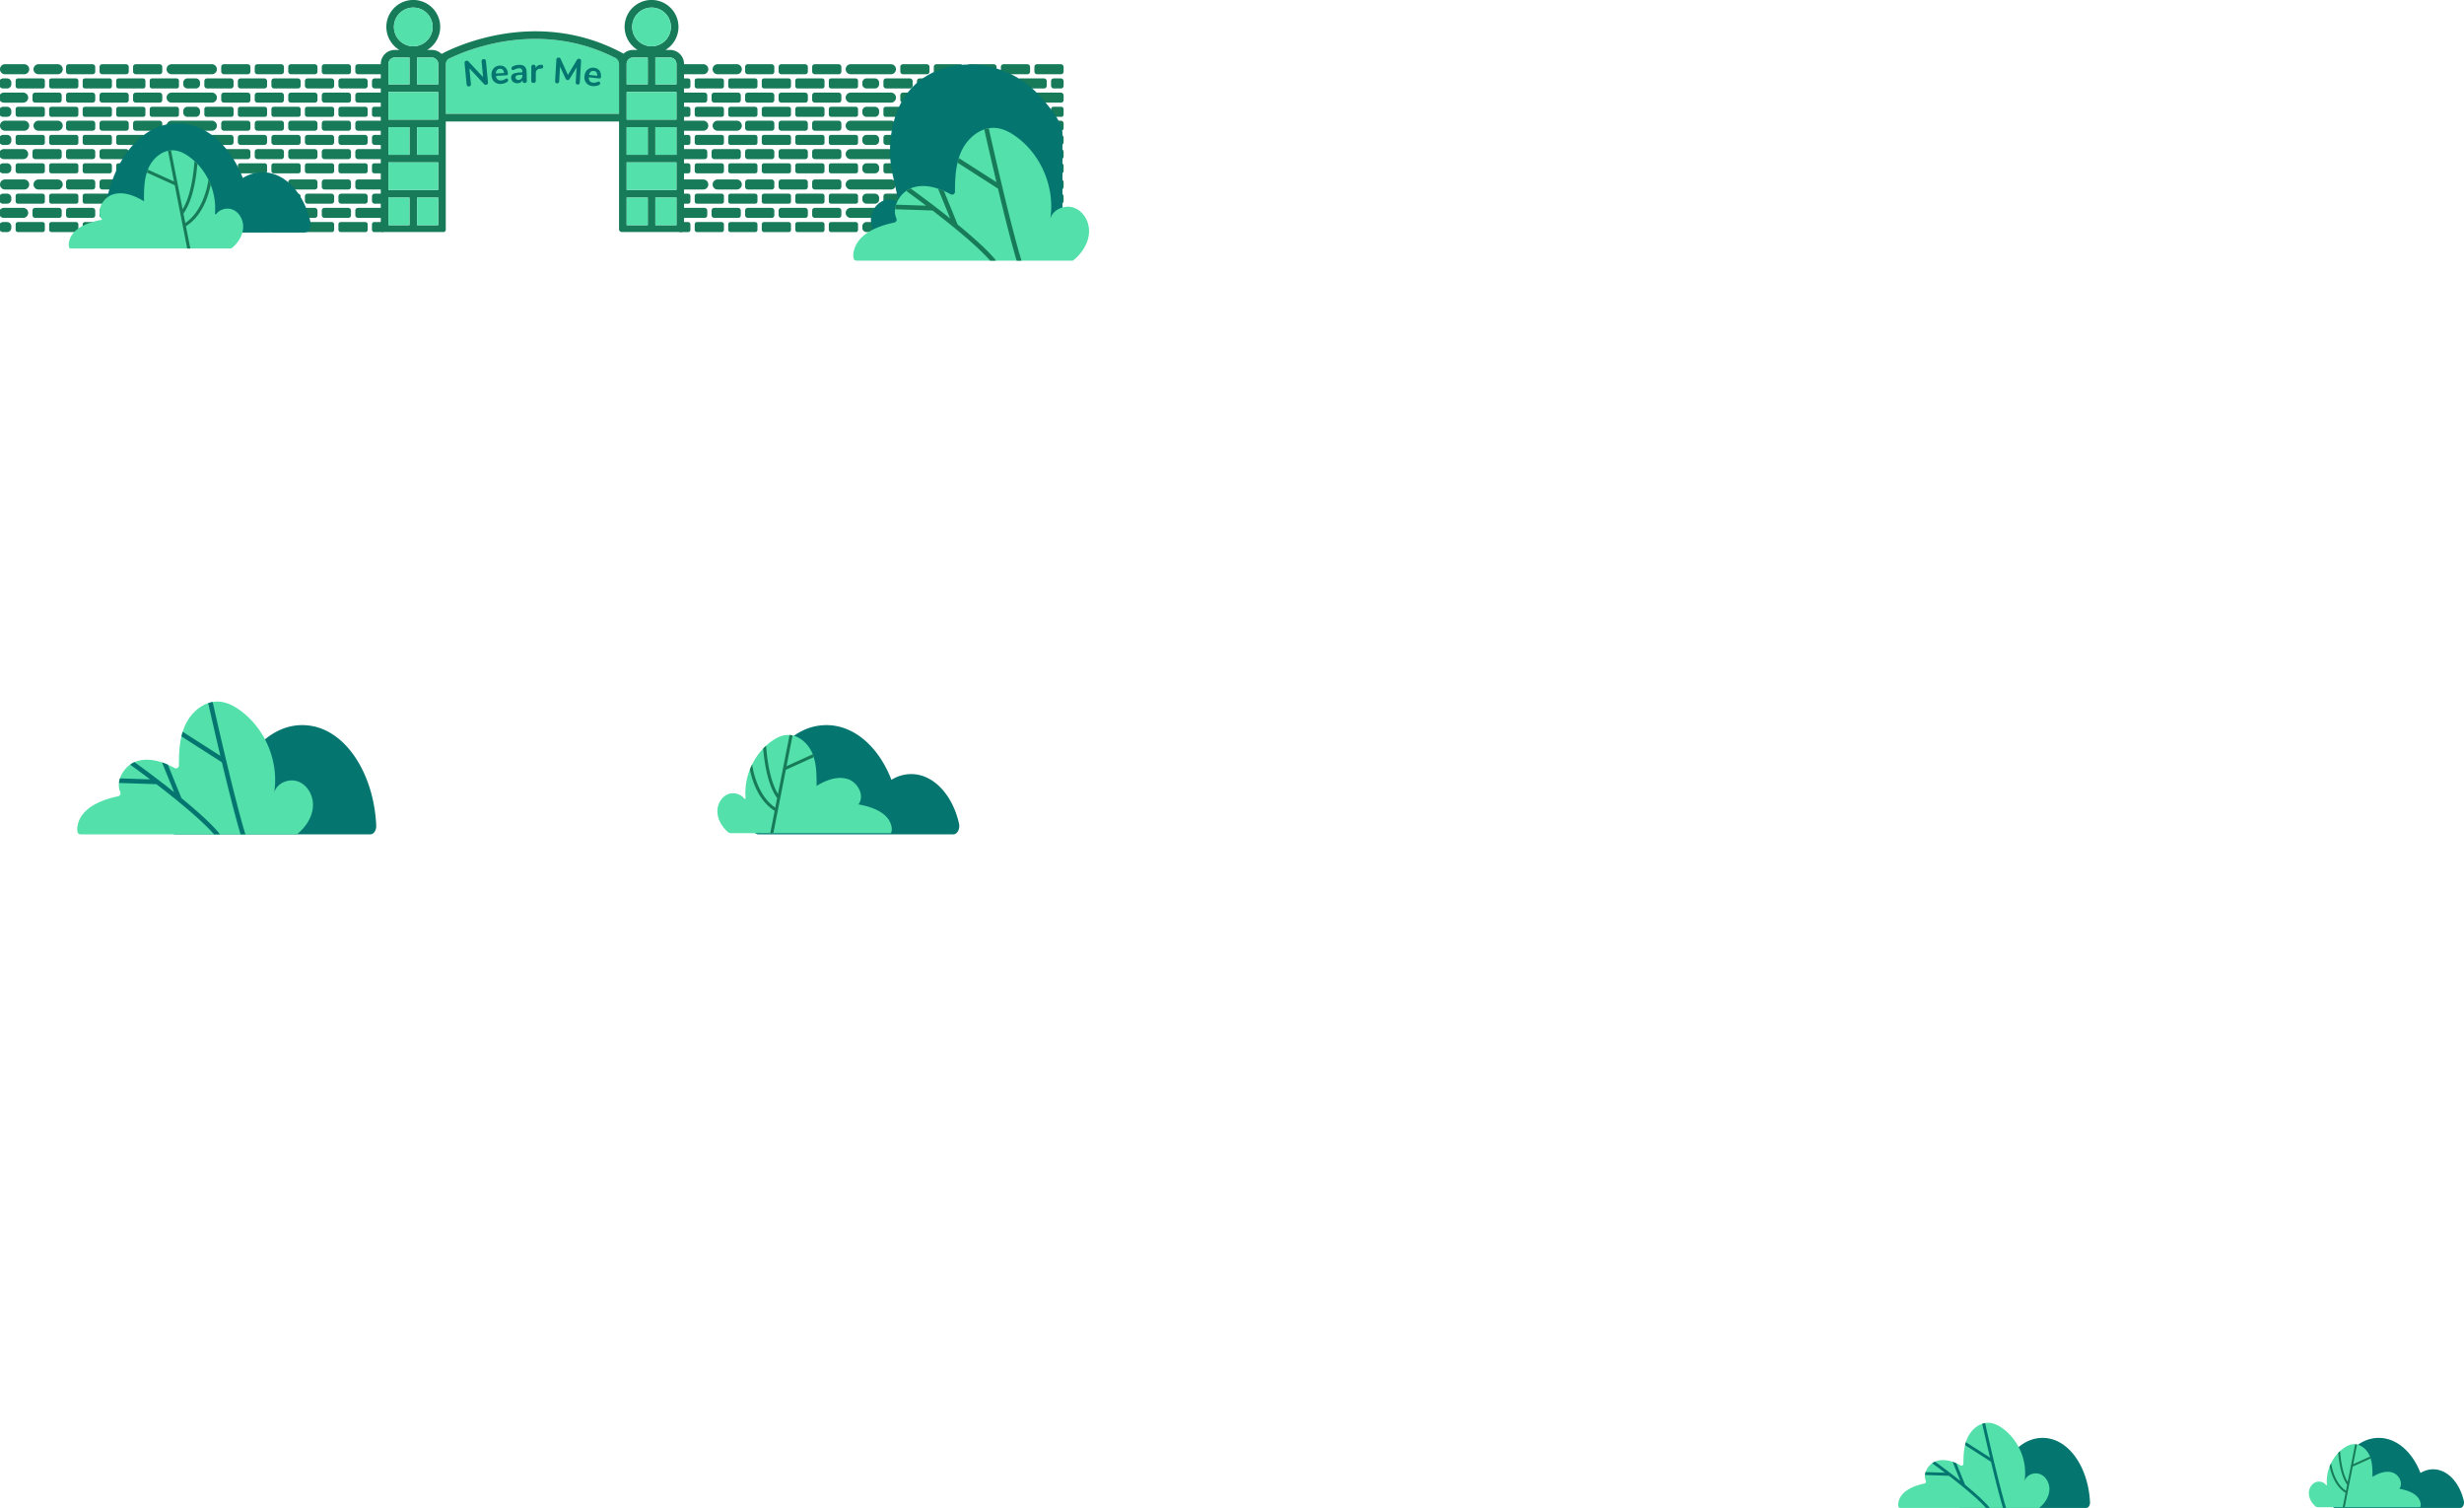 <svg xmlns="http://www.w3.org/2000/svg" width="3156.807" height="1931.913" viewBox="0 0 3156.807 1931.913"><defs><style>.gate-a{fill:#177a59;}.gate-b{fill:#53e0aa;}.gate-c{fill:#04756f;}</style></defs><g transform="translate(0.176 -1404.5)"><g transform="translate(-0.176 1486.765)"><g transform="translate(0 147.652)"><path class="gate-a" d="M30.809,1521.754H6.267a6.442,6.442,0,1,0,0,12.885H30.809a6.442,6.442,0,0,0,0-12.885Z" transform="translate(0.176 -1521.754)"/><rect class="gate-a" width="37.43" height="12.885" rx="3.285" transform="translate(84.576 0)"/><rect class="gate-a" width="37.433" height="12.885" rx="3.285" transform="translate(127.527 0)"/><path class="gate-a" d="M52.718,1521.754H28.172a6.442,6.442,0,1,0,0,12.885H52.718a6.442,6.442,0,0,0,0-12.885Z" transform="translate(21.223 -1521.754)"/><rect class="gate-a" width="37.424" height="12.885" rx="3.285" transform="translate(170.483 0)"/><rect class="gate-a" width="37.43" height="12.885" rx="2.762" transform="translate(20.024 18.183)"/><rect class="gate-a" width="37.427" height="12.885" rx="2.762" transform="translate(62.977 18.183)"/><rect class="gate-a" width="37.433" height="12.885" rx="2.762" transform="translate(105.93 18.183)"/><rect class="gate-a" width="37.433" height="12.885" rx="2.762" transform="translate(148.883 18.183)"/><rect class="gate-a" width="37.436" height="12.885" rx="2.762" transform="translate(191.83 18.183)"/><path class="gate-a" d="M35.927,1546.751a6.456,6.456,0,0,1-6.451,6.451H4.946a6.433,6.433,0,0,1-4.569-1.9c-.2-.2-.373-.412-.549-.628v-7.844a6.465,6.465,0,0,1,5.118-2.529h24.53a6.461,6.461,0,0,1,6.451,6.451Z" transform="translate(0.18 -1503.934)"/><rect class="gate-a" width="37.43" height="12.885" rx="3.286" transform="translate(41.629 36.375)"/><rect class="gate-a" width="37.43" height="12.885" rx="3.286" transform="translate(84.576 36.375)"/><rect class="gate-a" width="37.433" height="12.885" rx="3.286" transform="translate(127.527 36.375)"/><rect class="gate-a" width="37.424" height="12.885" rx="3.286" transform="translate(170.483 36.375)"/><path class="gate-a" d="M108.674,1546.746a6.443,6.443,0,0,0,6.443,6.443H166.67a6.442,6.442,0,0,0,6.441-6.443h0a6.442,6.442,0,0,0-6.441-6.441H115.117a6.442,6.442,0,0,0-6.443,6.441Z" transform="translate(104.764 -1503.929)"/><rect class="gate-a" width="37.43" height="12.888" rx="2.762" transform="translate(20.024 54.557)"/><rect class="gate-a" width="37.427" height="12.888" rx="2.762" transform="translate(62.977 54.557)"/><path class="gate-a" d="M14.319,1536.442v2.059a5.41,5.41,0,0,1-5.412,5.412h-5a5.416,5.416,0,0,1-4.079-1.863v-9.157a5.349,5.349,0,0,1,4.079-1.863h5A5.4,5.4,0,0,1,14.319,1536.442Z" transform="translate(0.18 -1512.841)"/><path class="gate-a" d="M14.319,1554.992v2.059a5.413,5.413,0,0,1-5.412,5.412h-5a5.422,5.422,0,0,1-2.961-.882,5.887,5.887,0,0,1-1.118-.981v-9.157a5.384,5.384,0,0,1,4.079-1.863h5A5.4,5.4,0,0,1,14.319,1554.992Z" transform="translate(0.18 -1495.018)"/><rect class="gate-a" width="37.433" height="12.888" rx="2.762" transform="translate(105.93 54.557)"/><rect class="gate-a" width="37.433" height="12.888" rx="2.762" transform="translate(148.883 54.557)"/><rect class="gate-a" width="37.436" height="12.888" rx="2.762" transform="translate(191.83 54.557)"/><path class="gate-a" d="M135.685,1521.754H115.117a6.443,6.443,0,0,0-6.443,6.443h0a6.442,6.442,0,0,0,6.443,6.441H166.67a6.442,6.442,0,0,0,6.441-6.441h0a6.442,6.442,0,0,0-6.441-6.443H135.685Z" transform="translate(104.764 -1521.754)"/><rect class="gate-a" width="37.43" height="12.885" rx="3.285" transform="translate(326.348 0)"/><rect class="gate-a" width="37.433" height="12.885" rx="3.285" transform="translate(369.299 0)"/><rect class="gate-a" width="37.43" height="12.885" rx="3.285" transform="translate(283.401 0)"/><rect class="gate-a" width="37.425" height="12.885" rx="3.285" transform="translate(412.254 0)"/><rect class="gate-a" width="37.434" height="12.885" rx="3.285" transform="translate(455.211 0)"/><rect class="gate-a" width="37.43" height="12.885" rx="3.286" transform="translate(261.796 18.183)"/><rect class="gate-a" width="37.427" height="12.885" rx="3.286" transform="translate(304.749 18.183)"/><rect class="gate-a" width="37.434" height="12.885" rx="3.286" transform="translate(347.702 18.183)"/><rect class="gate-a" width="37.433" height="12.885" rx="3.286" transform="translate(390.655 18.183)"/><rect class="gate-a" width="37.436" height="12.885" rx="3.286" transform="translate(433.602 18.183)"/><rect class="gate-a" width="16.074" height="12.885" rx="3.286" transform="translate(476.561 18.183)"/><rect class="gate-a" width="37.43" height="12.885" rx="3.286" transform="translate(283.401 36.375)"/><rect class="gate-a" width="37.43" height="12.885" rx="3.286" transform="translate(326.348 36.375)"/><rect class="gate-a" width="37.433" height="12.885" rx="3.286" transform="translate(369.299 36.375)"/><rect class="gate-a" width="37.425" height="12.885" rx="3.286" transform="translate(412.254 36.375)"/><rect class="gate-a" width="37.434" height="12.885" rx="3.286" transform="translate(455.211 36.375)"/><rect class="gate-a" width="37.43" height="12.888" rx="2.762" transform="translate(261.796 54.557)"/><rect class="gate-a" width="37.427" height="12.888" rx="2.762" transform="translate(304.749 54.557)"/><path class="gate-a" d="M135.636,1543.911h0a5.414,5.414,0,0,0,5.416-5.416v-2.053a5.416,5.416,0,0,0-5.416-5.416H124.979a5.417,5.417,0,0,0-5.416,5.416v2.053a5.415,5.415,0,0,0,5.416,5.416h10.657Z" transform="translate(115.226 -1512.844)"/><path class="gate-a" d="M125.222,1549.577h-.243a5.417,5.417,0,0,0-5.416,5.416v2.057a5.417,5.417,0,0,0,5.416,5.416h10.657a5.416,5.416,0,0,0,5.416-5.416v-2.057a5.415,5.415,0,0,0-5.416-5.416H125.222Z" transform="translate(115.226 -1495.02)"/><rect class="gate-a" width="37.434" height="12.888" rx="2.762" transform="translate(347.702 54.557)"/><rect class="gate-a" width="37.433" height="12.888" rx="2.762" transform="translate(390.655 54.557)"/><rect class="gate-a" width="37.436" height="12.888" rx="2.762" transform="translate(433.602 54.557)"/><rect class="gate-a" width="16.074" height="12.888" rx="2.762" transform="translate(476.561 54.557)"/></g><g transform="translate(0 72.355)"><path class="gate-a" d="M30.809,1483.354H6.267a6.442,6.442,0,1,0,0,12.885H30.809a6.442,6.442,0,0,0,0-12.885Z" transform="translate(0.176 -1483.354)"/><rect class="gate-a" width="37.43" height="12.885" rx="3.285" transform="translate(84.576 0)"/><rect class="gate-a" width="37.433" height="12.885" rx="3.285" transform="translate(127.527 0)"/><path class="gate-a" d="M52.718,1483.354H28.172a6.442,6.442,0,1,0,0,12.885H52.718a6.442,6.442,0,0,0,0-12.885Z" transform="translate(21.223 -1483.354)"/><rect class="gate-a" width="37.424" height="12.885" rx="3.285" transform="translate(170.483 0)"/><rect class="gate-a" width="37.43" height="12.885" rx="2.762" transform="translate(20.024 18.183)"/><rect class="gate-a" width="37.427" height="12.885" rx="2.762" transform="translate(62.977 18.183)"/><rect class="gate-a" width="37.433" height="12.885" rx="2.762" transform="translate(105.93 18.183)"/><rect class="gate-a" width="37.433" height="12.885" rx="2.762" transform="translate(148.883 18.183)"/><rect class="gate-a" width="37.436" height="12.885" rx="2.762" transform="translate(191.83 18.183)"/><path class="gate-a" d="M35.927,1508.351a6.456,6.456,0,0,1-6.451,6.451H4.946a6.431,6.431,0,0,1-4.569-1.9c-.2-.2-.373-.412-.549-.628v-7.843a6.465,6.465,0,0,1,5.118-2.529h24.53a6.46,6.46,0,0,1,6.451,6.451Z" transform="translate(0.18 -1465.534)"/><rect class="gate-a" width="37.43" height="12.885" rx="3.286" transform="translate(41.629 36.375)"/><rect class="gate-a" width="37.43" height="12.885" rx="3.286" transform="translate(84.576 36.375)"/><rect class="gate-a" width="37.433" height="12.885" rx="3.286" transform="translate(127.527 36.375)"/><rect class="gate-a" width="37.424" height="12.885" rx="3.286" transform="translate(170.483 36.375)"/><path class="gate-a" d="M108.674,1508.346a6.443,6.443,0,0,0,6.443,6.443H166.67a6.442,6.442,0,0,0,6.441-6.443h0a6.442,6.442,0,0,0-6.441-6.441H115.117a6.442,6.442,0,0,0-6.443,6.441Z" transform="translate(104.764 -1465.529)"/><rect class="gate-a" width="37.43" height="12.888" rx="2.762" transform="translate(20.024 54.557)"/><rect class="gate-a" width="37.427" height="12.888" rx="2.762" transform="translate(62.977 54.557)"/><path class="gate-a" d="M14.319,1498.042v2.059a5.41,5.41,0,0,1-5.412,5.412h-5a5.415,5.415,0,0,1-4.079-1.863v-9.157a5.349,5.349,0,0,1,4.079-1.863h5A5.4,5.4,0,0,1,14.319,1498.042Z" transform="translate(0.18 -1474.441)"/><path class="gate-a" d="M14.319,1516.592v2.059a5.41,5.41,0,0,1-5.412,5.412h-5A5.417,5.417,0,0,1-.172,1522.2v-9.157a5.385,5.385,0,0,1,4.079-1.863h5A5.4,5.4,0,0,1,14.319,1516.592Z" transform="translate(0.18 -1456.617)"/><rect class="gate-a" width="37.433" height="12.888" rx="2.762" transform="translate(105.93 54.557)"/><rect class="gate-a" width="37.433" height="12.888" rx="2.762" transform="translate(148.883 54.557)"/><rect class="gate-a" width="37.436" height="12.888" rx="2.762" transform="translate(191.83 54.557)"/><path class="gate-a" d="M135.685,1483.354H115.117a6.443,6.443,0,0,0-6.443,6.443h0a6.443,6.443,0,0,0,6.443,6.442H166.67a6.442,6.442,0,0,0,6.441-6.442h0a6.442,6.442,0,0,0-6.441-6.443H135.685Z" transform="translate(104.764 -1483.354)"/><rect class="gate-a" width="37.43" height="12.885" rx="3.285" transform="translate(326.348 0)"/><rect class="gate-a" width="37.433" height="12.885" rx="3.285" transform="translate(369.299 0)"/><rect class="gate-a" width="37.43" height="12.885" rx="3.285" transform="translate(283.401 0)"/><rect class="gate-a" width="37.425" height="12.885" rx="3.285" transform="translate(412.254 0)"/><rect class="gate-a" width="37.434" height="12.885" rx="3.285" transform="translate(455.211 0)"/><rect class="gate-a" width="37.43" height="12.885" rx="3.286" transform="translate(261.796 18.183)"/><rect class="gate-a" width="37.427" height="12.885" rx="3.286" transform="translate(304.749 18.183)"/><rect class="gate-a" width="37.434" height="12.885" rx="3.286" transform="translate(347.702 18.183)"/><rect class="gate-a" width="37.433" height="12.885" rx="3.286" transform="translate(390.655 18.183)"/><rect class="gate-a" width="37.436" height="12.885" rx="3.286" transform="translate(433.602 18.183)"/><rect class="gate-a" width="16.074" height="12.885" rx="3.286" transform="translate(476.561 18.183)"/><rect class="gate-a" width="37.43" height="12.885" rx="3.286" transform="translate(283.401 36.375)"/><rect class="gate-a" width="37.43" height="12.885" rx="3.286" transform="translate(326.348 36.375)"/><rect class="gate-a" width="37.433" height="12.885" rx="3.286" transform="translate(369.299 36.375)"/><rect class="gate-a" width="37.425" height="12.885" rx="3.286" transform="translate(412.254 36.375)"/><rect class="gate-a" width="37.434" height="12.885" rx="3.286" transform="translate(455.211 36.375)"/><rect class="gate-a" width="37.43" height="12.888" rx="2.762" transform="translate(261.796 54.557)"/><rect class="gate-a" width="37.427" height="12.888" rx="2.762" transform="translate(304.749 54.557)"/><path class="gate-a" d="M135.636,1505.512h0a5.414,5.414,0,0,0,5.416-5.416v-2.053a5.416,5.416,0,0,0-5.416-5.416H124.979a5.417,5.417,0,0,0-5.416,5.416v2.053a5.416,5.416,0,0,0,5.416,5.416h10.657Z" transform="translate(115.226 -1474.444)"/><path class="gate-a" d="M125.222,1511.177h-.243a5.417,5.417,0,0,0-5.416,5.416v2.057a5.417,5.417,0,0,0,5.416,5.416h10.657a5.416,5.416,0,0,0,5.416-5.416v-2.057a5.416,5.416,0,0,0-5.416-5.416H125.222Z" transform="translate(115.226 -1456.62)"/><rect class="gate-a" width="37.434" height="12.888" rx="2.762" transform="translate(347.702 54.557)"/><rect class="gate-a" width="37.433" height="12.888" rx="2.762" transform="translate(390.655 54.557)"/><rect class="gate-a" width="37.436" height="12.888" rx="2.762" transform="translate(433.602 54.557)"/><rect class="gate-a" width="16.074" height="12.888" rx="2.762" transform="translate(476.561 54.557)"/></g><path class="gate-a" d="M30.809,1446.454H6.267a6.442,6.442,0,1,0,0,12.885H30.809a6.442,6.442,0,0,0,0-12.885Z" transform="translate(0.176 -1446.454)"/><rect class="gate-a" width="37.43" height="12.885" rx="3.285" transform="translate(84.576 0)"/><rect class="gate-a" width="37.433" height="12.885" rx="3.285" transform="translate(127.527 0)"/><path class="gate-a" d="M52.718,1446.454H28.172a6.442,6.442,0,1,0,0,12.885H52.718a6.442,6.442,0,0,0,0-12.885Z" transform="translate(21.223 -1446.454)"/><rect class="gate-a" width="37.424" height="12.885" rx="3.285" transform="translate(170.483 0)"/><rect class="gate-a" width="37.43" height="12.885" rx="2.762" transform="translate(20.024 18.183)"/><rect class="gate-a" width="37.427" height="12.885" rx="2.762" transform="translate(62.977 18.183)"/><rect class="gate-a" width="37.433" height="12.885" rx="2.762" transform="translate(105.93 18.183)"/><rect class="gate-a" width="37.433" height="12.885" rx="2.762" transform="translate(148.883 18.183)"/><rect class="gate-a" width="37.436" height="12.885" rx="2.762" transform="translate(191.83 18.183)"/><path class="gate-a" d="M35.927,1471.451a6.456,6.456,0,0,1-6.451,6.451H4.946A6.432,6.432,0,0,1,.377,1476c-.2-.2-.373-.412-.549-.628v-7.843A6.465,6.465,0,0,1,4.946,1465h24.53a6.46,6.46,0,0,1,6.451,6.451Z" transform="translate(0.18 -1428.634)"/><rect class="gate-a" width="37.43" height="12.885" rx="3.286" transform="translate(41.629 36.375)"/><rect class="gate-a" width="37.43" height="12.885" rx="3.286" transform="translate(84.576 36.375)"/><rect class="gate-a" width="37.433" height="12.885" rx="3.286" transform="translate(127.527 36.375)"/><rect class="gate-a" width="37.424" height="12.885" rx="3.286" transform="translate(170.483 36.375)"/><path class="gate-a" d="M108.674,1471.446a6.443,6.443,0,0,0,6.443,6.443H166.67a6.443,6.443,0,0,0,6.441-6.443h0A6.442,6.442,0,0,0,166.67,1465H115.117a6.442,6.442,0,0,0-6.443,6.441Z" transform="translate(104.764 -1428.629)"/><rect class="gate-a" width="37.43" height="12.888" rx="2.762" transform="translate(20.024 54.557)"/><rect class="gate-a" width="37.427" height="12.888" rx="2.762" transform="translate(62.977 54.557)"/><path class="gate-a" d="M14.319,1461.142v2.059a5.41,5.41,0,0,1-5.412,5.412h-5a5.415,5.415,0,0,1-4.079-1.863v-9.157a5.35,5.35,0,0,1,4.079-1.863h5A5.4,5.4,0,0,1,14.319,1461.142Z" transform="translate(0.18 -1437.541)"/><path class="gate-a" d="M14.319,1479.692v2.059a5.41,5.41,0,0,1-5.412,5.412h-5A5.416,5.416,0,0,1-.172,1485.3v-9.157a5.385,5.385,0,0,1,4.079-1.863h5A5.4,5.4,0,0,1,14.319,1479.692Z" transform="translate(0.18 -1419.718)"/><rect class="gate-a" width="37.433" height="12.888" rx="2.762" transform="translate(105.93 54.557)"/><rect class="gate-a" width="37.433" height="12.888" rx="2.762" transform="translate(148.883 54.557)"/><rect class="gate-a" width="37.436" height="12.888" rx="2.762" transform="translate(191.83 54.557)"/><path class="gate-a" d="M135.685,1446.454H115.117a6.443,6.443,0,0,0-6.443,6.443h0a6.443,6.443,0,0,0,6.443,6.442H166.67a6.442,6.442,0,0,0,6.441-6.442h0a6.442,6.442,0,0,0-6.441-6.443H135.685Z" transform="translate(104.764 -1446.454)"/><rect class="gate-a" width="37.43" height="12.885" rx="3.285" transform="translate(326.348 0)"/><rect class="gate-a" width="37.433" height="12.885" rx="3.285" transform="translate(369.299 0)"/><rect class="gate-a" width="37.43" height="12.885" rx="3.285" transform="translate(283.401 0)"/><rect class="gate-a" width="37.425" height="12.885" rx="3.285" transform="translate(412.254 0)"/><rect class="gate-a" width="37.434" height="12.885" rx="3.285" transform="translate(455.211 0)"/><rect class="gate-a" width="37.43" height="12.885" rx="3.286" transform="translate(261.796 18.183)"/><rect class="gate-a" width="37.427" height="12.885" rx="3.286" transform="translate(304.749 18.183)"/><rect class="gate-a" width="37.434" height="12.885" rx="3.286" transform="translate(347.702 18.183)"/><rect class="gate-a" width="37.433" height="12.885" rx="3.286" transform="translate(390.655 18.183)"/><rect class="gate-a" width="37.436" height="12.885" rx="3.286" transform="translate(433.602 18.183)"/><rect class="gate-a" width="16.074" height="12.885" rx="3.286" transform="translate(476.561 18.183)"/><rect class="gate-a" width="37.43" height="12.885" rx="3.286" transform="translate(283.401 36.375)"/><rect class="gate-a" width="37.43" height="12.885" rx="3.286" transform="translate(326.348 36.375)"/><rect class="gate-a" width="37.433" height="12.885" rx="3.286" transform="translate(369.299 36.375)"/><rect class="gate-a" width="37.425" height="12.885" rx="3.286" transform="translate(412.254 36.375)"/><rect class="gate-a" width="37.434" height="12.885" rx="3.286" transform="translate(455.211 36.375)"/><rect class="gate-a" width="37.43" height="12.888" rx="2.762" transform="translate(261.796 54.557)"/><rect class="gate-a" width="37.427" height="12.888" rx="2.762" transform="translate(304.749 54.557)"/><path class="gate-a" d="M135.636,1468.612h0a5.414,5.414,0,0,0,5.416-5.416v-2.053a5.415,5.415,0,0,0-5.416-5.416H124.979a5.417,5.417,0,0,0-5.416,5.416v2.053a5.416,5.416,0,0,0,5.416,5.416h10.657Z" transform="translate(115.226 -1437.544)"/><path class="gate-a" d="M125.222,1474.277h-.243a5.417,5.417,0,0,0-5.416,5.416v2.057a5.417,5.417,0,0,0,5.416,5.416h10.657a5.416,5.416,0,0,0,5.416-5.416v-2.057a5.416,5.416,0,0,0-5.416-5.416H125.222Z" transform="translate(115.226 -1419.72)"/><rect class="gate-a" width="37.434" height="12.888" rx="2.762" transform="translate(347.702 54.557)"/><rect class="gate-a" width="37.433" height="12.888" rx="2.762" transform="translate(390.655 54.557)"/><rect class="gate-a" width="37.436" height="12.888" rx="2.762" transform="translate(433.602 54.557)"/><rect class="gate-a" width="16.074" height="12.888" rx="2.762" transform="translate(476.561 54.557)"/></g><g transform="translate(868.526 1486.765)"><g transform="translate(0 147.652)"><path class="gate-a" d="M474.509,1521.754H449.967a6.442,6.442,0,1,0,0,12.885h24.542a6.442,6.442,0,0,0,0-12.885Z" transform="translate(-442.201 -1521.754)"/><rect class="gate-a" width="37.43" height="12.885" rx="3.285" transform="translate(85.9 0)"/><rect class="gate-a" width="37.433" height="12.885" rx="3.285" transform="translate(128.85 0)"/><path class="gate-a" d="M496.418,1521.754H471.872a6.442,6.442,0,1,0,0,12.885h24.546a6.442,6.442,0,0,0,0-12.885Z" transform="translate(-421.153 -1521.754)"/><rect class="gate-a" width="37.424" height="12.885" rx="3.285" transform="translate(171.806 0)"/><rect class="gate-a" width="37.43" height="12.885" rx="2.762" transform="translate(21.347 18.183)"/><rect class="gate-a" width="37.427" height="12.885" rx="2.762" transform="translate(64.3 18.183)"/><rect class="gate-a" width="37.433" height="12.885" rx="2.762" transform="translate(107.254 18.183)"/><rect class="gate-a" width="37.433" height="12.885" rx="2.762" transform="translate(150.206 18.183)"/><rect class="gate-a" width="37.436" height="12.885" rx="2.762" transform="translate(193.154 18.183)"/><rect class="gate-a" width="37.427" height="12.885" rx="3.286" transform="translate(0 36.375)"/><rect class="gate-a" width="37.43" height="12.885" rx="3.286" transform="translate(42.953 36.375)"/><rect class="gate-a" width="37.43" height="12.885" rx="3.286" transform="translate(85.9 36.375)"/><rect class="gate-a" width="37.433" height="12.885" rx="3.286" transform="translate(128.85 36.375)"/><rect class="gate-a" width="37.424" height="12.885" rx="3.286" transform="translate(171.806 36.375)"/><path class="gate-a" d="M552.374,1546.746a6.443,6.443,0,0,0,6.443,6.443H610.37a6.443,6.443,0,0,0,6.441-6.443h0a6.442,6.442,0,0,0-6.441-6.441H558.817a6.442,6.442,0,0,0-6.443,6.441Z" transform="translate(-337.613 -1503.929)"/><rect class="gate-a" width="37.43" height="12.888" rx="2.762" transform="translate(21.347 54.557)"/><rect class="gate-a" width="37.427" height="12.888" rx="2.762" transform="translate(64.3 54.557)"/><rect class="gate-a" width="15.83" height="12.885" rx="2.762" transform="translate(0 18.183)"/><rect class="gate-a" width="15.83" height="12.888" rx="2.762" transform="translate(0 54.557)"/><rect class="gate-a" width="37.433" height="12.888" rx="2.762" transform="translate(107.254 54.557)"/><rect class="gate-a" width="37.433" height="12.888" rx="2.762" transform="translate(150.206 54.557)"/><rect class="gate-a" width="37.436" height="12.888" rx="2.762" transform="translate(193.154 54.557)"/><path class="gate-a" d="M579.384,1521.754H558.817a6.443,6.443,0,0,0-6.443,6.443h0a6.442,6.442,0,0,0,6.443,6.441H610.37a6.442,6.442,0,0,0,6.441-6.441h0a6.442,6.442,0,0,0-6.441-6.443H579.384Z" transform="translate(-337.613 -1521.754)"/><rect class="gate-a" width="37.43" height="12.885" rx="3.285" transform="translate(327.672 0)"/><rect class="gate-a" width="37.433" height="12.885" rx="3.285" transform="translate(370.622 0)"/><rect class="gate-a" width="37.43" height="12.885" rx="3.285" transform="translate(284.725 0)"/><rect class="gate-a" width="37.425" height="12.885" rx="3.285" transform="translate(413.578 0)"/><rect class="gate-a" width="37.434" height="12.885" rx="3.285" transform="translate(456.534 0)"/><rect class="gate-a" width="37.43" height="12.885" rx="3.286" transform="translate(263.119 18.183)"/><rect class="gate-a" width="37.427" height="12.885" rx="3.286" transform="translate(306.072 18.183)"/><rect class="gate-a" width="37.434" height="12.885" rx="3.286" transform="translate(349.025 18.183)"/><rect class="gate-a" width="37.433" height="12.885" rx="3.286" transform="translate(391.978 18.183)"/><rect class="gate-a" width="37.436" height="12.885" rx="3.286" transform="translate(434.925 18.183)"/><rect class="gate-a" width="16.074" height="12.885" rx="3.286" transform="translate(477.884 18.183)"/><rect class="gate-a" width="37.43" height="12.885" rx="3.286" transform="translate(284.725 36.375)"/><rect class="gate-a" width="37.43" height="12.885" rx="3.286" transform="translate(327.672 36.375)"/><rect class="gate-a" width="37.433" height="12.885" rx="3.286" transform="translate(370.622 36.375)"/><rect class="gate-a" width="37.425" height="12.885" rx="3.286" transform="translate(413.578 36.375)"/><rect class="gate-a" width="37.434" height="12.885" rx="3.286" transform="translate(456.534 36.375)"/><rect class="gate-a" width="37.43" height="12.888" rx="2.762" transform="translate(263.119 54.557)"/><rect class="gate-a" width="37.427" height="12.888" rx="2.762" transform="translate(306.072 54.557)"/><path class="gate-a" d="M579.336,1543.911h0a5.414,5.414,0,0,0,5.416-5.416v-2.053a5.416,5.416,0,0,0-5.416-5.416H568.679a5.417,5.417,0,0,0-5.416,5.416v2.053a5.415,5.415,0,0,0,5.416,5.416h10.657Z" transform="translate(-327.15 -1512.844)"/><path class="gate-a" d="M568.922,1549.577h-.243a5.417,5.417,0,0,0-5.416,5.416v2.057a5.417,5.417,0,0,0,5.416,5.416h10.657a5.416,5.416,0,0,0,5.416-5.416v-2.057a5.415,5.415,0,0,0-5.416-5.416H568.922Z" transform="translate(-327.15 -1495.02)"/><rect class="gate-a" width="37.434" height="12.888" rx="2.762" transform="translate(349.025 54.557)"/><rect class="gate-a" width="37.433" height="12.888" rx="2.762" transform="translate(391.978 54.557)"/><rect class="gate-a" width="37.436" height="12.888" rx="2.762" transform="translate(434.925 54.557)"/><rect class="gate-a" width="16.074" height="12.888" rx="2.762" transform="translate(477.884 54.557)"/></g><g transform="translate(0 72.355)"><path class="gate-a" d="M474.509,1483.354H449.967a6.442,6.442,0,1,0,0,12.885h24.542a6.442,6.442,0,0,0,0-12.885Z" transform="translate(-442.201 -1483.354)"/><rect class="gate-a" width="37.43" height="12.885" rx="3.285" transform="translate(85.9 0)"/><rect class="gate-a" width="37.433" height="12.885" rx="3.285" transform="translate(128.85 0)"/><path class="gate-a" d="M496.418,1483.354H471.872a6.442,6.442,0,1,0,0,12.885h24.546a6.442,6.442,0,0,0,0-12.885Z" transform="translate(-421.153 -1483.354)"/><rect class="gate-a" width="37.424" height="12.885" rx="3.285" transform="translate(171.806 0)"/><rect class="gate-a" width="37.43" height="12.885" rx="2.762" transform="translate(21.347 18.183)"/><rect class="gate-a" width="37.427" height="12.885" rx="2.762" transform="translate(64.3 18.183)"/><rect class="gate-a" width="37.433" height="12.885" rx="2.762" transform="translate(107.254 18.183)"/><rect class="gate-a" width="37.433" height="12.885" rx="2.762" transform="translate(150.206 18.183)"/><rect class="gate-a" width="37.436" height="12.885" rx="2.762" transform="translate(193.154 18.183)"/><rect class="gate-a" width="37.427" height="12.885" rx="3.286" transform="translate(0 36.375)"/><rect class="gate-a" width="37.43" height="12.885" rx="3.286" transform="translate(42.953 36.375)"/><rect class="gate-a" width="37.43" height="12.885" rx="3.286" transform="translate(85.9 36.375)"/><rect class="gate-a" width="37.433" height="12.885" rx="3.286" transform="translate(128.85 36.375)"/><rect class="gate-a" width="37.424" height="12.885" rx="3.286" transform="translate(171.806 36.375)"/><path class="gate-a" d="M552.374,1508.346a6.443,6.443,0,0,0,6.443,6.443H610.37a6.442,6.442,0,0,0,6.441-6.443h0a6.442,6.442,0,0,0-6.441-6.441H558.817a6.442,6.442,0,0,0-6.443,6.441Z" transform="translate(-337.613 -1465.529)"/><rect class="gate-a" width="37.43" height="12.888" rx="2.762" transform="translate(21.347 54.557)"/><rect class="gate-a" width="37.427" height="12.888" rx="2.762" transform="translate(64.3 54.557)"/><rect class="gate-a" width="15.83" height="12.885" rx="2.762" transform="translate(0 18.183)"/><rect class="gate-a" width="15.83" height="12.888" rx="2.762" transform="translate(0 54.557)"/><rect class="gate-a" width="37.433" height="12.888" rx="2.762" transform="translate(107.254 54.557)"/><rect class="gate-a" width="37.433" height="12.888" rx="2.762" transform="translate(150.206 54.557)"/><rect class="gate-a" width="37.436" height="12.888" rx="2.762" transform="translate(193.154 54.557)"/><path class="gate-a" d="M579.384,1483.354H558.817a6.443,6.443,0,0,0-6.443,6.443h0a6.443,6.443,0,0,0,6.443,6.442H610.37a6.442,6.442,0,0,0,6.441-6.442h0a6.442,6.442,0,0,0-6.441-6.443H579.384Z" transform="translate(-337.613 -1483.354)"/><rect class="gate-a" width="37.43" height="12.885" rx="3.285" transform="translate(327.672 0)"/><rect class="gate-a" width="37.433" height="12.885" rx="3.285" transform="translate(370.622 0)"/><rect class="gate-a" width="37.43" height="12.885" rx="3.285" transform="translate(284.725 0)"/><rect class="gate-a" width="37.425" height="12.885" rx="3.285" transform="translate(413.578 0)"/><rect class="gate-a" width="37.434" height="12.885" rx="3.285" transform="translate(456.534 0)"/><rect class="gate-a" width="37.43" height="12.885" rx="3.286" transform="translate(263.119 18.183)"/><rect class="gate-a" width="37.427" height="12.885" rx="3.286" transform="translate(306.072 18.183)"/><rect class="gate-a" width="37.434" height="12.885" rx="3.286" transform="translate(349.025 18.183)"/><rect class="gate-a" width="37.433" height="12.885" rx="3.286" transform="translate(391.978 18.183)"/><rect class="gate-a" width="37.436" height="12.885" rx="3.286" transform="translate(434.925 18.183)"/><rect class="gate-a" width="16.074" height="12.885" rx="3.286" transform="translate(477.884 18.183)"/><rect class="gate-a" width="37.43" height="12.885" rx="3.286" transform="translate(284.725 36.375)"/><rect class="gate-a" width="37.43" height="12.885" rx="3.286" transform="translate(327.672 36.375)"/><rect class="gate-a" width="37.433" height="12.885" rx="3.286" transform="translate(370.622 36.375)"/><rect class="gate-a" width="37.425" height="12.885" rx="3.286" transform="translate(413.578 36.375)"/><rect class="gate-a" width="37.434" height="12.885" rx="3.286" transform="translate(456.534 36.375)"/><rect class="gate-a" width="37.43" height="12.888" rx="2.762" transform="translate(263.119 54.557)"/><rect class="gate-a" width="37.427" height="12.888" rx="2.762" transform="translate(306.072 54.557)"/><path class="gate-a" d="M579.336,1505.512h0a5.414,5.414,0,0,0,5.416-5.416v-2.053a5.416,5.416,0,0,0-5.416-5.416H568.679a5.417,5.417,0,0,0-5.416,5.416v2.053a5.416,5.416,0,0,0,5.416,5.416h10.657Z" transform="translate(-327.15 -1474.444)"/><path class="gate-a" d="M568.922,1511.177h-.243a5.417,5.417,0,0,0-5.416,5.416v2.057a5.417,5.417,0,0,0,5.416,5.416h10.657a5.416,5.416,0,0,0,5.416-5.416v-2.057a5.416,5.416,0,0,0-5.416-5.416H568.922Z" transform="translate(-327.15 -1456.62)"/><rect class="gate-a" width="37.434" height="12.888" rx="2.762" transform="translate(349.025 54.557)"/><rect class="gate-a" width="37.433" height="12.888" rx="2.762" transform="translate(391.978 54.557)"/><rect class="gate-a" width="37.436" height="12.888" rx="2.762" transform="translate(434.925 54.557)"/><rect class="gate-a" width="16.074" height="12.888" rx="2.762" transform="translate(477.884 54.557)"/></g><path class="gate-a" d="M474.509,1446.454H449.967a6.442,6.442,0,1,0,0,12.885h24.542a6.442,6.442,0,0,0,0-12.885Z" transform="translate(-442.201 -1446.454)"/><rect class="gate-a" width="37.43" height="12.885" rx="3.285" transform="translate(85.9 0)"/><rect class="gate-a" width="37.433" height="12.885" rx="3.285" transform="translate(128.85 0)"/><path class="gate-a" d="M496.418,1446.454H471.872a6.442,6.442,0,1,0,0,12.885h24.546a6.442,6.442,0,0,0,0-12.885Z" transform="translate(-421.153 -1446.454)"/><rect class="gate-a" width="37.424" height="12.885" rx="3.285" transform="translate(171.806 0)"/><rect class="gate-a" width="37.43" height="12.885" rx="2.762" transform="translate(21.347 18.183)"/><rect class="gate-a" width="37.427" height="12.885" rx="2.762" transform="translate(64.3 18.183)"/><rect class="gate-a" width="37.433" height="12.885" rx="2.762" transform="translate(107.254 18.183)"/><rect class="gate-a" width="37.433" height="12.885" rx="2.762" transform="translate(150.206 18.183)"/><rect class="gate-a" width="37.436" height="12.885" rx="2.762" transform="translate(193.154 18.183)"/><rect class="gate-a" width="37.427" height="12.885" rx="3.286" transform="translate(0 36.375)"/><rect class="gate-a" width="37.43" height="12.885" rx="3.286" transform="translate(42.953 36.375)"/><rect class="gate-a" width="37.43" height="12.885" rx="3.286" transform="translate(85.9 36.375)"/><rect class="gate-a" width="37.433" height="12.885" rx="3.286" transform="translate(128.85 36.375)"/><rect class="gate-a" width="37.424" height="12.885" rx="3.286" transform="translate(171.806 36.375)"/><path class="gate-a" d="M552.374,1471.446a6.443,6.443,0,0,0,6.443,6.443H610.37a6.443,6.443,0,0,0,6.441-6.443h0A6.442,6.442,0,0,0,610.37,1465H558.817a6.442,6.442,0,0,0-6.443,6.441Z" transform="translate(-337.613 -1428.629)"/><rect class="gate-a" width="37.43" height="12.888" rx="2.762" transform="translate(21.347 54.557)"/><rect class="gate-a" width="37.427" height="12.888" rx="2.762" transform="translate(64.3 54.557)"/><rect class="gate-a" width="15.83" height="12.885" rx="2.762" transform="translate(0 18.183)"/><rect class="gate-a" width="15.83" height="12.888" rx="2.762" transform="translate(0 54.557)"/><rect class="gate-a" width="37.433" height="12.888" rx="2.762" transform="translate(107.254 54.557)"/><rect class="gate-a" width="37.433" height="12.888" rx="2.762" transform="translate(150.206 54.557)"/><rect class="gate-a" width="37.436" height="12.888" rx="2.762" transform="translate(193.154 54.557)"/><path class="gate-a" d="M579.384,1446.454H558.817a6.443,6.443,0,0,0-6.443,6.443h0a6.443,6.443,0,0,0,6.443,6.442H610.37a6.442,6.442,0,0,0,6.441-6.442h0a6.443,6.443,0,0,0-6.441-6.443H579.384Z" transform="translate(-337.613 -1446.454)"/><rect class="gate-a" width="37.43" height="12.885" rx="3.285" transform="translate(327.672 0)"/><rect class="gate-a" width="37.433" height="12.885" rx="3.285" transform="translate(370.622 0)"/><rect class="gate-a" width="37.43" height="12.885" rx="3.285" transform="translate(284.725 0)"/><rect class="gate-a" width="37.425" height="12.885" rx="3.285" transform="translate(413.578 0)"/><rect class="gate-a" width="37.434" height="12.885" rx="3.285" transform="translate(456.534 0)"/><rect class="gate-a" width="37.43" height="12.885" rx="3.286" transform="translate(263.119 18.183)"/><rect class="gate-a" width="37.427" height="12.885" rx="3.286" transform="translate(306.072 18.183)"/><rect class="gate-a" width="37.434" height="12.885" rx="3.286" transform="translate(349.025 18.183)"/><rect class="gate-a" width="37.433" height="12.885" rx="3.286" transform="translate(391.978 18.183)"/><rect class="gate-a" width="37.436" height="12.885" rx="3.286" transform="translate(434.925 18.183)"/><rect class="gate-a" width="16.074" height="12.885" rx="3.286" transform="translate(477.884 18.183)"/><rect class="gate-a" width="37.43" height="12.885" rx="3.286" transform="translate(284.725 36.375)"/><rect class="gate-a" width="37.43" height="12.885" rx="3.286" transform="translate(327.672 36.375)"/><rect class="gate-a" width="37.433" height="12.885" rx="3.286" transform="translate(370.622 36.375)"/><rect class="gate-a" width="37.425" height="12.885" rx="3.286" transform="translate(413.578 36.375)"/><rect class="gate-a" width="37.434" height="12.885" rx="3.286" transform="translate(456.534 36.375)"/><rect class="gate-a" width="37.43" height="12.888" rx="2.762" transform="translate(263.119 54.557)"/><rect class="gate-a" width="37.427" height="12.888" rx="2.762" transform="translate(306.072 54.557)"/><path class="gate-a" d="M579.336,1468.612h0a5.414,5.414,0,0,0,5.416-5.416v-2.053a5.415,5.415,0,0,0-5.416-5.416H568.679a5.417,5.417,0,0,0-5.416,5.416v2.053a5.416,5.416,0,0,0,5.416,5.416h10.657Z" transform="translate(-327.15 -1437.544)"/><path class="gate-a" d="M568.922,1474.277h-.243a5.417,5.417,0,0,0-5.416,5.416v2.057a5.417,5.417,0,0,0,5.416,5.416h10.657a5.416,5.416,0,0,0,5.416-5.416v-2.057a5.416,5.416,0,0,0-5.416-5.416H568.922Z" transform="translate(-327.15 -1419.72)"/><rect class="gate-a" width="37.434" height="12.888" rx="2.762" transform="translate(349.025 54.557)"/><rect class="gate-a" width="37.433" height="12.888" rx="2.762" transform="translate(391.978 54.557)"/><rect class="gate-a" width="37.436" height="12.888" rx="2.762" transform="translate(434.925 54.557)"/><rect class="gate-a" width="16.074" height="12.888" rx="2.762" transform="translate(477.884 54.557)"/></g><g transform="translate(487.67 1404.5)"><path class="gate-b" d="M514.111,1457.186a17.2,17.2,0,0,0-.747,4.794v63.963H291.383V1461.98a17.348,17.348,0,0,0-.606-4.369C298.32,1453.486,404.508,1397.672,514.111,1457.186Z" transform="translate(-208.11 -1380.083)"/><path class="gate-a" d="M619.237,1468.483h-5.863a34.511,34.511,0,1,0-35.727,0h-5.863a17.856,17.856,0,0,0-12.138,4.8,231.688,231.688,0,0,0-67.277-24.334c-39.648-7.726-76.179-4.059-104.846,2.569-34.452,7.941-57.57,20.177-61.041,22.079a17.751,17.751,0,0,0-12.51-5.118H308.11a34.5,34.5,0,1,0-35.707,0H266.54a17.967,17.967,0,0,0-17.922,17.922v212.4a2.817,2.817,0,0,0,.98,2.177,1.989,1.989,0,0,0,.569.432,2.882,2.882,0,0,0,1.431.372h77.316a2.879,2.879,0,0,0,2.02-.8,2.928,2.928,0,0,0,.961-2.177v-138.69H553.862v138.1a3.6,3.6,0,0,0,3.569,3.569H633.61a.947.947,0,0,0,.235-.02h.039a3.12,3.12,0,0,0,1.921-.784,3.5,3.5,0,0,0,1.333-2.765V1486.4A17.913,17.913,0,0,0,619.237,1468.483Zm-305.264,9.726a8.218,8.218,0,0,1,8.2,8.2v26.216h-27.04v-34.413Zm-48.492-39.217a24.784,24.784,0,1,1,24.785,24.8A24.845,24.845,0,0,1,265.481,1438.991Zm-7.118,47.414a8.209,8.209,0,0,1,8.216-8.2H285.4V1512.6h-27.04Zm0,35.942h63.806v35.374H258.363Zm63.806,45.08V1602.8h-27.04v-35.374Zm-63.806,0H285.4V1602.8h-27.04Zm0,45.119h63.806V1647.9H258.363Zm63.806,45.08v35.354h-27.04v-35.354Zm-63.806,0H285.4v35.354h-27.04Zm295.5-171.26v64H331.9v-64a7.276,7.276,0,0,1,3.863-6.628c.039-.02.059-.039.1-.059,1.274-.627,2.784-1.333,4.51-2.137.51-.235,1.059-.47,1.608-.725.235-.1.49-.216.726-.314q1.529-.677,3.235-1.412c1.392-.588,2.882-1.216,4.451-1.843q1.441-.589,3-1.177c1.294-.51,2.628-1,4.02-1.51s2.843-1.039,4.314-1.549c.882-.314,1.784-.608,2.706-.921s1.863-.628,2.824-.941c.765-.255,1.549-.49,2.333-.745,1.824-.568,3.686-1.137,5.628-1.686.569-.157,1.137-.333,1.726-.49,1.373-.392,2.765-.765,4.2-1.157.373-.1.765-.2,1.157-.294,1.235-.333,2.49-.647,3.784-.961.471-.118.961-.235,1.451-.353.274-.059.549-.137.843-.2,2.039-.49,4.137-.941,6.255-1.392,2.412-.51,4.883-1,7.412-1.451.686-.137,1.373-.255,2.059-.372.412-.079.824-.137,1.255-.216.843-.137,1.706-.274,2.569-.412.843-.137,1.706-.274,2.588-.392l1.588-.235c.333-.059.647-.1.961-.137.765-.1,1.51-.2,2.275-.294l.451-.059c1.451-.177,2.9-.353,4.373-.51.255-.039.51-.078.765-.1.157-.02.314-.02.471-.039.863-.1,1.745-.177,2.628-.255l2.647-.235c.922-.078,1.843-.157,2.765-.216.8-.059,1.608-.117,2.431-.157.549-.039,1.1-.079,1.647-.1,1.1-.059,2.177-.117,3.275-.157.745-.039,1.471-.059,2.216-.079a1.123,1.123,0,0,1,.255-.02c.216,0,.451-.02.667-.02,4.275-.118,8.647-.137,13.079-.02.784.02,1.569.039,2.373.078.765.02,1.51.059,2.274.1h.118c.51.02,1.039.059,1.569.078,1.059.059,2.118.118,3.2.2l2.333.177,2.275.176c.118.02.255.02.373.039.51.039,1.039.1,1.549.137,1.059.1,2.118.216,3.177.333,1.353.157,2.726.314,4.1.49.824.1,1.647.216,2.471.333,1.1.157,2.216.314,3.333.49.647.1,1.314.2,1.961.313.9.137,1.8.294,2.726.471,1.078.177,2.137.373,3.2.588q1.176.206,2.353.47c.686.137,1.373.275,2.039.412.686.157,1.373.294,2.059.451.824.177,1.647.372,2.471.568,1.02.235,2.039.49,3.078.745a218.9,218.9,0,0,1,27.373,8.785c.882.333,1.745.687,2.628,1.059,1.235.51,2.471,1.02,3.706,1.549s2.471,1.078,3.706,1.627c1.118.51,2.235,1.02,3.353,1.549q1.588.735,3.177,1.529c1.137.549,2.275,1.1,3.392,1.687.02,0,.02.02.039.02l.118.059h.02c.039.02.059.039.1.059h.02c.02.02.059.039.078.059a8.2,8.2,0,0,1,4.137,7.275Zm65.374-8.157a8.2,8.2,0,0,1,8.177,8.2v26.216h-27.04v-34.413Zm-48.492-39.217a24.777,24.777,0,1,1,24.785,24.8A24.785,24.785,0,0,1,570.745,1438.991Zm-7.137,47.414a8.2,8.2,0,0,1,8.177-8.2h18.863V1512.6h-27.04Zm0,35.942h63.806v35.374H563.608Zm63.806,45.08V1602.8h-27.04v-35.374Zm-63.806,0h27.04V1602.8h-27.04Zm0,45.119h63.806V1647.9H563.608Zm63.806,45.08v35.354h-27.04v-35.354Zm-63.806,0h27.04v35.354h-27.04Z" transform="translate(-248.618 -1404.5)"/><path class="gate-b" d="M462.439,1433.178a24.784,24.784,0,1,1-23.863-23.7A24.816,24.816,0,0,1,462.439,1433.178Z" transform="translate(-90.775 -1399.733)"/><path class="gate-b" d="M306.763,1433.322a24.781,24.781,0,1,1-23.679-23.842A24.805,24.805,0,0,1,306.763,1433.322Z" transform="translate(-240.355 -1399.736)"/><g transform="translate(9.745 73.707)"><rect class="gate-b" width="27.037" height="35.369" transform="translate(342.02 179.412)"/><rect class="gate-b" width="27.058" height="35.369" transform="translate(305.235 179.412)"/><rect class="gate-b" width="63.822" height="35.349" transform="translate(305.235 134.336)"/><rect class="gate-b" width="27.037" height="35.369" transform="translate(342.02 89.22)"/><rect class="gate-b" width="27.058" height="35.369" transform="translate(305.235 89.22)"/><rect class="gate-b" width="63.822" height="35.369" transform="translate(305.235 44.145)"/><path class="gate-b" d="M436.311,1442.089v34.4H409.253v-26.207a8.208,8.208,0,0,1,8.19-8.19Z" transform="translate(-104.018 -1442.089)"/><path class="gate-b" d="M455.049,1450.279v26.228H428.013v-34.418h18.846A8.207,8.207,0,0,1,455.049,1450.279Z" transform="translate(-85.993 -1442.089)"/><path class="gate-b" d="M280.624,1442.089v34.4H253.588v-26.207a8.2,8.2,0,0,1,8.21-8.19Z" transform="translate(-253.588 -1442.089)"/><path class="gate-b" d="M299.375,1450.279v26.228H272.337v-34.418h18.848A8.208,8.208,0,0,1,299.375,1450.279Z" transform="translate(-235.573 -1442.089)"/><rect class="gate-b" width="63.801" height="35.369" transform="translate(0 44.145)"/><rect class="gate-b" width="27.037" height="35.369" transform="translate(0 89.22)"/><rect class="gate-b" width="27.037" height="35.369" transform="translate(36.764 89.22)"/><rect class="gate-b" width="63.801" height="35.349" transform="translate(0 134.336)"/><rect class="gate-b" width="27.037" height="35.369" transform="translate(36.764 179.412)"/><rect class="gate-b" width="27.037" height="35.369" transform="translate(0 179.412)"/></g></g><g transform="translate(594.995 1484.207)"><g transform="translate(0 -6)"><path class="gate-c" d="M328.486,1450.715a3.008,3.008,0,0,1,.963,2.068l2.589,27.016a3.034,3.034,0,0,1-.576,2.239,2.928,2.928,0,0,1-4.3.181l-18.894-20.252,1.913,19.929a3.143,3.143,0,0,1-.532,2.233,2.9,2.9,0,0,1-4.047.389,3.136,3.136,0,0,1-.946-2.094l-2.589-27.014a2.951,2.951,0,0,1,.578-2.216,2.772,2.772,0,0,1,1.994-1,2.6,2.6,0,0,1,2.31.846l18.838,20.164-1.905-19.881a3.017,3.017,0,0,1,.555-2.215,2.637,2.637,0,0,1,1.924-1A2.709,2.709,0,0,1,328.486,1450.715Z" transform="translate(-302.046 -1448.108)"/><path class="gate-c" d="M340.7,1471.458a2.5,2.5,0,0,1,.574,1.587,2.8,2.8,0,0,1-1.572,2.5,15.289,15.289,0,0,1-3.475,1.609,14.7,14.7,0,0,1-3.755.744,11.764,11.764,0,0,1-8.808-2.653q-3.363-2.959-3.67-8.407a13.157,13.157,0,0,1,1.04-6.217,10.074,10.074,0,0,1,3.666-4.375,11.076,11.076,0,0,1,5.617-1.8,10.253,10.253,0,0,1,5.382,1.04,9.092,9.092,0,0,1,3.722,3.587,12.578,12.578,0,0,1,1.572,5.7q.113,1.982-1.643,2.082l-13.616.767a7.268,7.268,0,0,0,2.063,4.585,6.07,6.07,0,0,0,4.516,1.252,8.435,8.435,0,0,0,2.589-.518,25.688,25.688,0,0,0,2.5-1.158,5.064,5.064,0,0,1,1.99-.855A1.556,1.556,0,0,1,340.7,1471.458Zm-13.7-11.27a7,7,0,0,0-1.445,4.342l10.432-.588a6.594,6.594,0,0,0-1.626-4.192,4.571,4.571,0,0,0-3.681-1.252A4.973,4.973,0,0,0,327,1460.189Z" transform="translate(-285.443 -1444.09)"/><path class="gate-c" d="M350.374,1456.083q2.346,2.28,2.462,7.039l.272,11.279a2.6,2.6,0,0,1-.692,1.98,2.8,2.8,0,0,1-2.015.767,2.708,2.708,0,0,1-1.982-.692,2.568,2.568,0,0,1-.809-1.922l-.027-1.018a6.034,6.034,0,0,1-2.4,2.88,7.421,7.421,0,0,1-3.882,1.111,9.052,9.052,0,0,1-4.134-.826,7.3,7.3,0,0,1-2.974-2.47,6.421,6.421,0,0,1-1.15-3.579,5.715,5.715,0,0,1,1.175-3.961,7.648,7.648,0,0,1,4.088-2.181,37.737,37.737,0,0,1,7.885-.838l1.158-.029-.027-1.063a4.733,4.733,0,0,0-1.052-3.281,4.134,4.134,0,0,0-3.167-.963,9.985,9.985,0,0,0-2.716.459q-1.378.428-3.256,1.212a4.567,4.567,0,0,1-1.741.643,1.725,1.725,0,0,1-1.377-.566,2.285,2.285,0,0,1-.57-1.558,2.366,2.366,0,0,1,.36-1.373,3.706,3.706,0,0,1,1.291-1.117,15.137,15.137,0,0,1,3.826-1.482,19.963,19.963,0,0,1,4.4-.615Q348.029,1453.8,350.374,1456.083Zm-4.292,15.6a5.607,5.607,0,0,0,1.36-4.034l-.025-.971-.832.021a31.745,31.745,0,0,0-4.8.393,4.659,4.659,0,0,0-2.425,1.03,2.467,2.467,0,0,0-.693,1.913,3.136,3.136,0,0,0,1.1,2.4,3.666,3.666,0,0,0,2.589.886A4.936,4.936,0,0,0,346.082,1471.681Z" transform="translate(-273.336 -1444.564)"/><path class="gate-c" d="M361,1454.4a2.256,2.256,0,0,1,.688,1.805,2.52,2.52,0,0,1-.609,1.847,3.7,3.7,0,0,1-2.175.78l-1.387.133a5.616,5.616,0,0,0-4.005,1.834,6.041,6.041,0,0,0-1.285,3.926l-.035,9.709a2.57,2.57,0,0,1-.838,2.055,3.075,3.075,0,0,1-2.084.708,2.99,2.99,0,0,1-2.056-.722,2.6,2.6,0,0,1-.8-2.061l.062-17.893a2.474,2.474,0,0,1,.817-1.986,2.992,2.992,0,0,1,2.013-.686,2.8,2.8,0,0,1,1.94.677,2.457,2.457,0,0,1,.732,1.92l-.006,1.851a6.858,6.858,0,0,1,2.622-3.136,8.033,8.033,0,0,1,3.866-1.233l.647-.046A2.5,2.5,0,0,1,361,1454.4Z" transform="translate(-260.941 -1444.627)"/><path class="gate-c" d="M394.885,1451.527a2.958,2.958,0,0,1,.659,2.192l-1.607,27.322a2.762,2.762,0,0,1-.857,1.988,2.633,2.633,0,0,1-1.984.624,2.476,2.476,0,0,1-1.849-.849,2.853,2.853,0,0,1-.57-2.071l1.119-19.016-8.723,14.4a4.571,4.571,0,0,1-1.289,1.431,2.487,2.487,0,0,1-1.551.4,2.574,2.574,0,0,1-1.5-.551,4.255,4.255,0,0,1-1.11-1.595l-7.031-15.094-1.1,18.782a2.824,2.824,0,0,1-.834,1.967,2.514,2.514,0,0,1-1.961.649,2.474,2.474,0,0,1-1.849-.85,2.857,2.857,0,0,1-.57-2.073l1.607-27.323a3,3,0,0,1,.886-2.1,2.7,2.7,0,0,1,2.1-.688,3.121,3.121,0,0,1,2.7,2.152l9.095,20.125,11.35-18.923a3.063,3.063,0,0,1,2.841-1.824A2.776,2.776,0,0,1,394.885,1451.527Z" transform="translate(-246.255 -1449.061)"/><path class="gate-c" d="M401.562,1474.359a2.51,2.51,0,0,1,.312,1.663,2.8,2.8,0,0,1-1.953,2.209,15.38,15.38,0,0,1-3.687,1.031,14.791,14.791,0,0,1-3.826.133,11.786,11.786,0,0,1-8.268-4.032,11.528,11.528,0,0,1-2.273-8.888,13.185,13.185,0,0,1,2.023-5.968,10.072,10.072,0,0,1,4.321-3.73,11.076,11.076,0,0,1,5.835-.875,10.266,10.266,0,0,1,5.147,1.891,9.111,9.111,0,0,1,3.1,4.136,12.6,12.6,0,0,1,.638,5.879q-.208,1.976-1.957,1.792l-13.564-1.428a7.28,7.28,0,0,0,1.3,4.857,6.06,6.06,0,0,0,4.257,1.959,8.457,8.457,0,0,0,2.635-.093,25.851,25.851,0,0,0,2.658-.744,5.149,5.149,0,0,1,2.1-.524A1.571,1.571,0,0,1,401.562,1474.359Zm-11.709-13.319a6.993,6.993,0,0,0-2.125,4.055l10.393,1.092a6.593,6.593,0,0,0-.932-4.4,4.568,4.568,0,0,0-3.433-1.824A4.961,4.961,0,0,0,389.853,1461.04Z" transform="translate(-228.187 -1442.788)"/></g></g><path class="gate-c" d="M332.291,1611c-8.42-36.7-32.668-63.21-61.27-63.21a47.913,47.913,0,0,0-25.273,7.383c-18.032-46.662-54.89-76.537-96.024-68.925-45.009,8.328-78.844,62.416-82.051,126.812-.008.171-.018.339-.025.508-.29,6.192,3.169,11.424,7.532,11.424h249.9C330.184,1624.99,333.876,1617.9,332.291,1611Z" transform="translate(65.15 77.411)"/><g transform="translate(87.91 1597.057)"><path class="gate-b" d="M268.227,1600.78c-.118,9.353-5,18.2-11.745,24.688-.647.627-1.314,1.216-2,1.784a5.532,5.532,0,0,1-3.53,1.274H45.847a12.416,12.416,0,0,1-.824-7.922c3.216-18.02,24.452-25.766,42.491-28.923-8.53-11.02.765-28.589,14.118-32.569,13.334-3.981,27.648,1.667,39.531,8.9-.059-12.373-.078-25.118,3.608-36.825.392-1.255.824-2.49,1.333-3.706.176-.51.373-1,.588-1.49,4.608-10.745,14.059-20.177,25.177-22.647a26.676,26.676,0,0,1,7.412-.588c7.392.49,14.236,4.118,20.2,8.491a70.129,70.129,0,0,1,6.334,5.235c1.275,1.138,2.529,2.353,3.726,3.628a81.9,81.9,0,0,1,14.177,20.353q1.588,3.177,2.882,6.471a81.614,81.614,0,0,1,5.49,36.726.9.9,0,0,0,1.627.628c4.451-5.922,13.373-8.51,20.51-5.8C262.952,1581.8,268.344,1591.447,268.227,1600.78Z" transform="translate(-44.747 -1502.701)"/><path class="gate-a" d="M145.858,1599.9l5.628,28.589H147.5l-9-45.707-.059-.02c.02-.02.02-.039.039-.059l-6.961-35.315-35.766-16.236c.392-1.255.824-2.49,1.333-3.706l33.511,15.216-7.745-39.354a23.478,23.478,0,0,1,3.882-.569l14.863,75.473c10.412-17.04,13.981-44.649,15.2-61.767,1.275,1.138,2.529,2.354,3.726,3.628-1.549,18.785-5.863,47.06-17.863,63.571l2.392,12.118c22.491-15.118,28.471-47.3,29.648-55.335q1.588,3.177,2.882,6.471C174.917,1560.173,167.113,1586.625,145.858,1599.9Z" transform="translate(4.267 -1502.663)"/></g><path class="gate-c" d="M814.295,1536.05V1668.7H579.464c-6.147,0-9.483-14.612-10.263-19.317-3.722-22.426,23.918-41.821,39.911-21.294-6.8-8.724-7.708-20.993-10.291-31.338-3.1-12.434-5.373-24.665-5.494-37.537-.255-26.879,6.559-57.037,23.9-78.1,28.615-34.746,78.436-42.054,119.307-27.118a123.05,123.05,0,0,1,50.815,35.317C797.349,1500.967,814.295,1519.773,814.295,1536.05Z" transform="translate(546.754 40.514)"/><g transform="translate(1093.006 1568.328)"><path class="gate-b" d="M859.433,1620.642c-.177,12.647-6.785,24.569-15.883,33.354a53.7,53.7,0,0,1-4.9,4.137H561.542a3.872,3.872,0,0,1-3.8-2.961,19.081,19.081,0,0,1-.02-7.746c4.039-22.608,29.1-33.275,52.158-38.1a3.83,3.83,0,0,0,2.647-5.393,22.649,22.649,0,0,1-1.667-11.628,27.766,27.766,0,0,1,1.255-5.843,35.9,35.9,0,0,1,14-18.314,33.068,33.068,0,0,1,4.608-2.549,27.936,27.936,0,0,1,3.51-1.294c10.432-3.1,21.295-1.863,31.727,1.647,2.549.843,5.079,1.843,7.549,2.941,2.941,1.274,5.824,2.725,8.628,4.255a3.75,3.75,0,0,0,5.51-3.314c0-12.53.412-25.177,3.235-37.2.471-2,1-3.981,1.628-5.941a72.81,72.81,0,0,1,2.627-7.157c5.667-13.216,16.765-24.981,30.04-29.51a36.05,36.05,0,0,1,5.726-1.451,34.26,34.26,0,0,1,8.275-.451c10,.667,19.256,5.569,27.334,11.491,32.04,23.51,49.374,65.531,43.217,104.788,3.549-12.138,18.942-18.393,30.766-13.9C852.3,1594.994,859.59,1608.014,859.433,1620.642Z" transform="translate(-557.33 -1488.05)"/><g transform="translate(53.527 0.53)"><path class="gate-a" d="M664.728,1573.758l-17.451-42.864c-2.471-1.1-5-2.1-7.549-2.941l15.549,38.158c-22.9-18.295-44.354-33.864-50.786-38.511a33.052,33.052,0,0,0-4.608,2.55l-.647.921c.294.216,10.706,7.647,25.256,18.647l-38.609-1.255a27.766,27.766,0,0,0-1.255,5.843l47.923,1.569c24.785,19,57.119,45.158,73.9,64.257h7.02l.431-.353C703.1,1606.563,684.062,1589.582,664.728,1573.758Z" transform="translate(-584.628 -1450.578)"/><path class="gate-a" d="M665.459,1488.32a36.021,36.021,0,0,0-5.726,1.451c2.255,10.039,8.314,36.922,15.589,67.551l-48.256-30.883c-.627,1.961-1.157,3.941-1.627,5.942l51.845,33.2c7.941,33.138,16.961,69.178,23.942,92.3H707.4C693.322,1611.971,670.263,1509.792,665.459,1488.32Z" transform="translate(-545.416 -1488.32)"/></g></g><path class="gate-c" d="M332.291,1611c-8.42-36.7-32.668-63.21-61.27-63.21a47.913,47.913,0,0,0-25.273,7.383c-18.032-46.662-54.89-76.537-96.024-68.925-45.009,8.328-78.844,62.416-82.051,126.812-.008.171-.018.339-.025.508-.29,6.192,3.169,11.424,7.532,11.424h249.9C330.184,1624.99,333.876,1617.9,332.291,1611Z" transform="translate(896.162 848.411)"/><path class="gate-c" d="M237.4,1565.847c-5.4-23.542-20.955-40.546-39.3-40.546a30.733,30.733,0,0,0-16.212,4.736c-11.567-29.932-35.209-49.1-61.6-44.213-28.871,5.342-50.575,40.037-52.632,81.344-.005.109-.011.218-.016.326-.186,3.972,2.033,7.328,4.831,7.328h160.3C236.046,1574.821,238.414,1570.273,237.4,1565.847Z" transform="translate(2918.995 1761.584)"/><path class="gate-c" d="M68,1611c8.42-36.7,32.668-63.21,61.27-63.21a47.913,47.913,0,0,1,25.273,7.383c18.032-46.662,54.89-76.537,96.024-68.925,45.009,8.328,78.844,62.416,82.051,126.812.008.171.018.339.025.508.29,6.192-3.169,11.424-7.532,11.424H75.212C70.108,1624.99,66.416,1617.9,68,1611Z" transform="translate(149.195 848.411)"/><path class="gate-c" d="M67.867,1565.847c5.4-23.542,20.955-40.546,39.3-40.546a30.733,30.733,0,0,1,16.212,4.736c11.567-29.932,35.209-49.1,61.6-44.213,28.871,5.342,50.575,40.037,52.632,81.344.005.109.011.218.016.326.186,3.972-2.033,7.328-4.831,7.328H72.493C69.219,1574.821,66.851,1570.273,67.867,1565.847Z" transform="translate(2439.849 1761.584)"/><g transform="translate(918.922 2346.057)"><path class="gate-b" d="M44.748,1600.78c.118,9.353,5,18.2,11.745,24.688.647.627,1.314,1.216,2,1.784a5.532,5.532,0,0,0,3.529,1.274h205.1a12.416,12.416,0,0,0,.824-7.922c-3.216-18.02-24.452-25.766-42.491-28.923,8.53-11.02-.765-28.589-14.118-32.569-13.334-3.981-27.648,1.667-39.531,8.9.059-12.373.078-25.118-3.608-36.825-.392-1.255-.824-2.49-1.333-3.706-.176-.51-.373-1-.588-1.49-4.608-10.745-14.059-20.177-25.177-22.647a26.676,26.676,0,0,0-7.412-.588c-7.392.49-14.236,4.118-20.2,8.491a70.126,70.126,0,0,0-6.334,5.235c-1.275,1.138-2.529,2.353-3.726,3.628a81.9,81.9,0,0,0-14.177,20.353q-1.588,3.177-2.882,6.471a81.614,81.614,0,0,0-5.49,36.726.9.9,0,0,1-1.627.628c-4.451-5.922-13.373-8.51-20.51-5.8C50.023,1581.8,44.631,1591.447,44.748,1600.78Z" transform="translate(-44.747 -1502.701)"/><path class="gate-a" d="M127.484,1599.9l-5.628,28.589h3.98l9-45.707.059-.02c-.02-.02-.02-.039-.039-.059l6.961-35.315,35.766-16.236c-.392-1.255-.824-2.49-1.333-3.706l-33.511,15.216,7.745-39.354a23.478,23.478,0,0,0-3.882-.569l-14.863,75.473c-10.412-17.04-13.981-44.649-15.2-61.767-1.275,1.138-2.529,2.354-3.726,3.628,1.549,18.785,5.863,47.06,17.863,63.571l-2.392,12.118c-22.491-15.118-28.471-47.3-29.648-55.335q-1.588,3.177-2.882,6.471C98.425,1560.173,106.229,1586.625,127.484,1599.9Z" transform="translate(-54.128 -1502.663)"/></g><g transform="translate(2957.842 3254.719)"><path class="gate-b" d="M44.748,1565.614c.075,6,3.207,11.672,7.534,15.836.415.4.843.78,1.283,1.144a3.548,3.548,0,0,0,2.264.818H187.394a7.964,7.964,0,0,0,.528-5.081c-2.063-11.559-15.685-16.528-27.256-18.553,5.471-7.069-.491-18.338-9.056-20.892s-17.735,1.069-25.357,5.71c.038-7.937.05-16.112-2.314-23.621-.252-.8-.528-1.6-.855-2.377-.113-.327-.239-.641-.377-.956-2.956-6.893-9.018-12.943-16.15-14.527a17.111,17.111,0,0,0-4.754-.377c-4.742.314-9.132,2.641-12.955,5.446a44.984,44.984,0,0,0-4.063,3.358c-.818.73-1.623,1.51-2.39,2.327a52.532,52.532,0,0,0-9.094,13.056q-1.019,2.038-1.849,4.151a52.353,52.353,0,0,0-3.522,23.558.579.579,0,0,1-1.044.4,11.841,11.841,0,0,0-13.157-3.723C48.131,1553.439,44.672,1559.627,44.748,1565.614Z" transform="translate(-44.747 -1502.701)"/><path class="gate-a" d="M116.109,1565.064,112.5,1583.4h2.553l5.773-29.319.038-.013c-.013-.013-.013-.025-.025-.038l4.465-22.653,22.942-10.415c-.252-.8-.528-1.6-.855-2.377l-21.5,9.76,4.968-25.244a15.045,15.045,0,0,0-2.49-.365l-9.534,48.412c-6.679-10.93-8.968-28.64-9.748-39.621-.818.73-1.623,1.51-2.39,2.327.994,12.05,3.761,30.187,11.458,40.778l-1.534,7.773c-14.427-9.7-18.263-30.338-19.018-35.495q-1.019,2.038-1.849,4.151C97.469,1539.581,102.475,1556.548,116.109,1565.064Z" transform="translate(-69.054 -1502.691)"/></g><g transform="translate(98.719 2303.328)"><path class="gate-b" d="M859.433,1620.642c-.177,12.647-6.785,24.569-15.883,33.354a53.7,53.7,0,0,1-4.9,4.137H561.542a3.872,3.872,0,0,1-3.8-2.961,19.081,19.081,0,0,1-.02-7.746c4.039-22.608,29.1-33.275,52.158-38.1a3.83,3.83,0,0,0,2.647-5.393,22.649,22.649,0,0,1-1.667-11.628,27.766,27.766,0,0,1,1.255-5.843,35.9,35.9,0,0,1,14-18.314,33.068,33.068,0,0,1,4.608-2.549,27.936,27.936,0,0,1,3.51-1.294c10.432-3.1,21.295-1.863,31.727,1.647,2.549.843,5.079,1.843,7.549,2.941,2.941,1.274,5.824,2.725,8.628,4.255a3.75,3.75,0,0,0,5.51-3.314c0-12.53.412-25.177,3.235-37.2.471-2,1-3.981,1.628-5.941a72.81,72.81,0,0,1,2.627-7.157c5.667-13.216,16.765-24.981,30.04-29.51a36.05,36.05,0,0,1,5.726-1.451,34.26,34.26,0,0,1,8.275-.451c10,.667,19.256,5.569,27.334,11.491,32.04,23.51,49.374,65.531,43.217,104.788,3.549-12.138,18.942-18.393,30.766-13.9C852.3,1594.994,859.59,1608.014,859.433,1620.642Z" transform="translate(-557.33 -1488.05)"/><g transform="translate(53.527 0.53)"><path class="gate-c" d="M664.728,1573.758l-17.451-42.864c-2.471-1.1-5-2.1-7.549-2.941l15.549,38.158c-22.9-18.295-44.354-33.864-50.786-38.511a33.052,33.052,0,0,0-4.608,2.55l-.647.921c.294.216,10.706,7.647,25.256,18.647l-38.609-1.255a27.766,27.766,0,0,0-1.255,5.843l47.923,1.569c24.785,19,57.119,45.158,73.9,64.257h7.02l.431-.353C703.1,1606.563,684.062,1589.582,664.728,1573.758Z" transform="translate(-584.628 -1450.578)"/><path class="gate-c" d="M665.459,1488.32a36.021,36.021,0,0,0-5.726,1.451c2.255,10.039,8.314,36.922,15.589,67.551l-48.256-30.883c-.627,1.961-1.157,3.941-1.627,5.942l51.845,33.2c7.941,33.138,16.961,69.178,23.942,92.3H707.4C693.322,1611.971,670.263,1509.792,665.459,1488.32Z" transform="translate(-545.416 -1488.32)"/></g></g><g transform="translate(2431.719 3227.311)"><path class="gate-b" d="M751.115,1573.1c-.113,8.113-4.352,15.76-10.188,21.4a34.462,34.462,0,0,1-3.145,2.654H560.032a2.484,2.484,0,0,1-2.44-1.9,12.24,12.24,0,0,1-.013-4.969c2.591-14.5,18.666-21.345,33.457-24.439a2.457,2.457,0,0,0,1.7-3.459,14.529,14.529,0,0,1-1.069-7.459,17.813,17.813,0,0,1,.805-3.748,23.025,23.025,0,0,1,8.981-11.748,21.2,21.2,0,0,1,2.956-1.635,17.907,17.907,0,0,1,2.251-.83c6.691-1.987,13.66-1.195,20.351,1.057,1.635.541,3.258,1.182,4.842,1.887,1.887.818,3.736,1.748,5.534,2.729a2.4,2.4,0,0,0,3.534-2.126c0-8.037.264-16.15,2.075-23.86.3-1.283.642-2.553,1.044-3.811a46.717,46.717,0,0,1,1.685-4.591c3.635-8.478,10.754-16.024,19.269-18.93a23.115,23.115,0,0,1,3.673-.931,21.982,21.982,0,0,1,5.308-.289c6.415.428,12.352,3.572,17.534,7.371,20.552,15.081,31.671,42.036,27.722,67.217,2.277-7.786,12.15-11.8,19.735-8.918S751.216,1565,751.115,1573.1Z" transform="translate(-557.33 -1488.05)"/><g transform="translate(34.335 0.34)"><path class="gate-c" d="M636.009,1557.208l-11.194-27.5c-1.585-.7-3.207-1.346-4.843-1.887l9.974,24.477c-14.691-11.735-28.451-21.722-32.577-24.7a21.194,21.194,0,0,0-2.956,1.635l-.415.591c.189.138,6.868,4.905,16.2,11.962l-24.766-.8a17.81,17.81,0,0,0-.805,3.748l30.74,1.006c15.9,12.188,36.64,28.967,47.406,41.218h4.5l.277-.227C660.624,1578.251,648.411,1567.359,636.009,1557.208Z" transform="translate(-584.628 -1478.194)"/><path class="gate-c" d="M651.11,1488.32a23.112,23.112,0,0,0-3.673.931c1.446,6.44,5.333,23.684,10,43.331l-30.954-19.81c-.4,1.258-.742,2.528-1.044,3.811l33.256,21.294c5.094,21.257,10.88,44.375,15.358,59.2h3.962C668.983,1567.636,654.191,1502.093,651.11,1488.32Z" transform="translate(-574.107 -1488.32)"/></g></g></g></svg>
